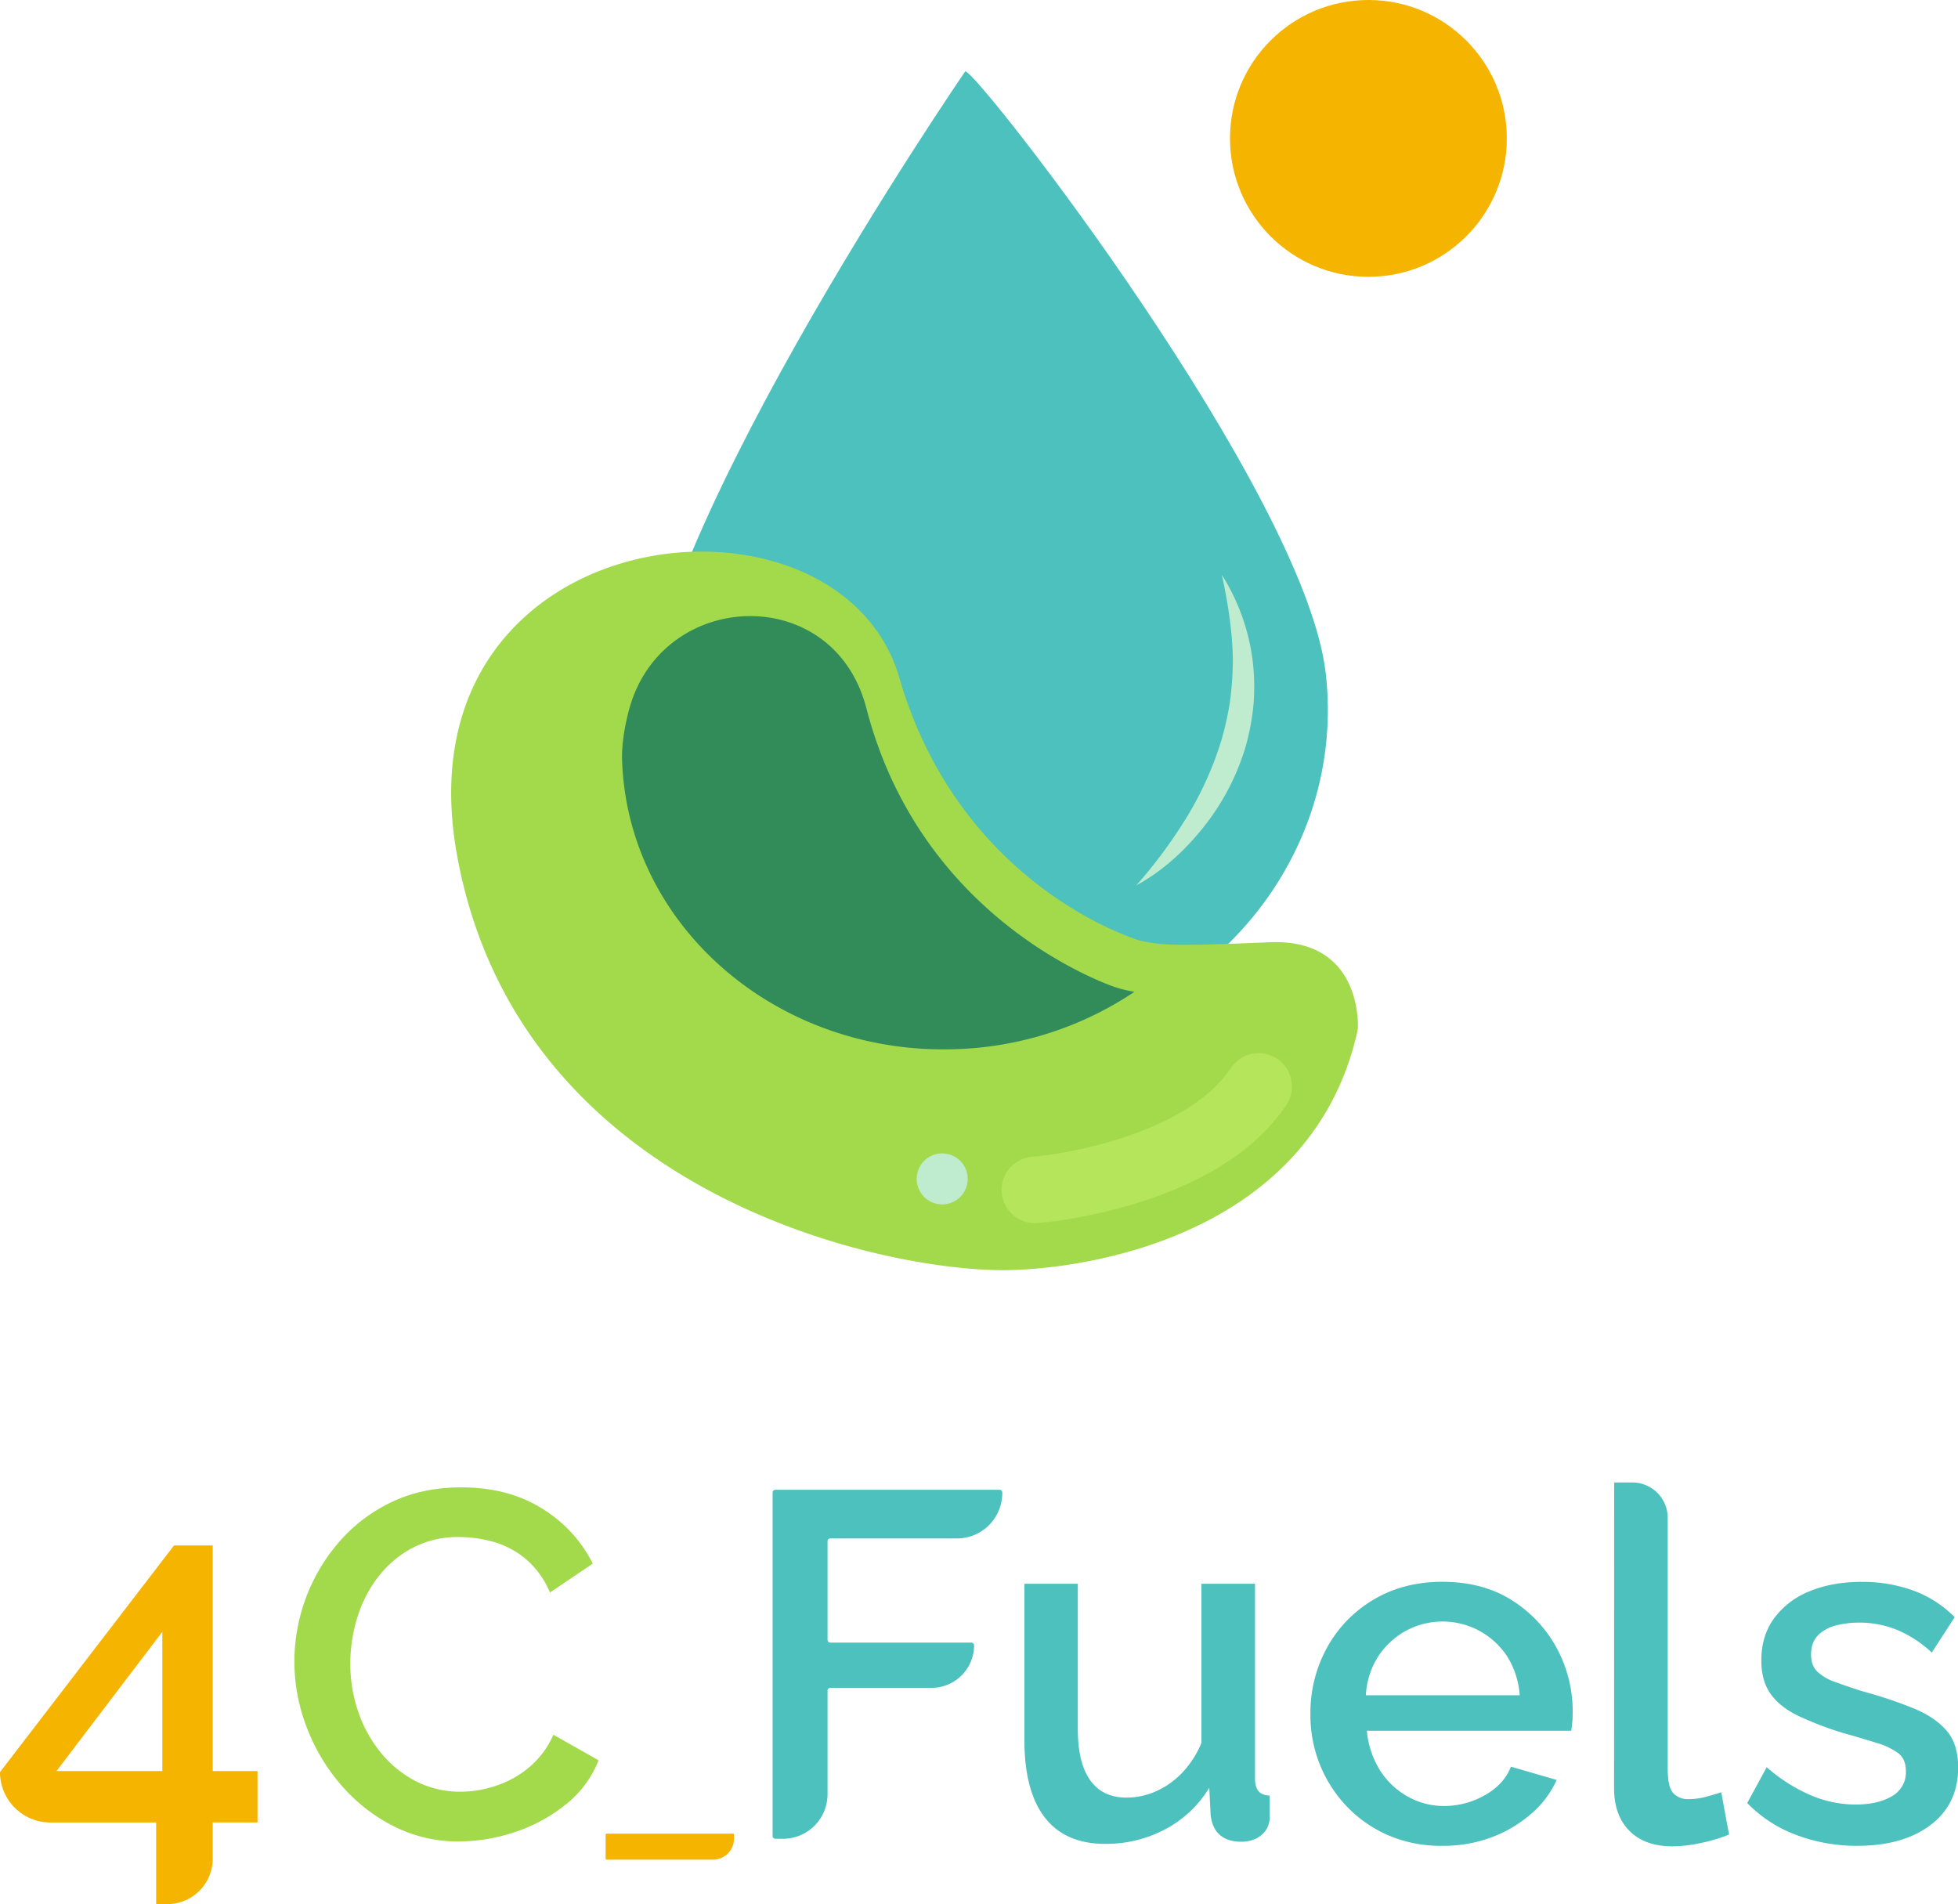 <svg xmlns="http://www.w3.org/2000/svg" viewBox="0 0 952.88 926.68"><defs><style>.cls-1{fill:#4cc1be;}.cls-2{fill:#a3da4b;}.cls-3{fill:#bfebce;}.cls-4{fill:#f5b400;}.cls-5{fill:#b5e55a;}.cls-6{fill:#318c5a;}</style></defs><g id="Layer_2" data-name="Layer 2"><g id="Layer_2-2" data-name="Layer 2"><path class="cls-1" d="M645.18,327.59c10.19,88.4-55.87,168.63-147.55,179.2S323.37,454.26,313.18,365.86,469.76,34.71,469.76,34.71C475.56,34.36,635,239.19,645.18,327.59Z"/><path class="cls-2" d="M554.5,457.64s-87.06-25.31-116.81-127.75S192.43,251,222.42,416.18,430.17,618.89,489.93,618.11c40.32-.54,148.16-17.27,170.57-115.79a13.51,13.51,0,0,0,.35-3.17c0-8.21-2.52-42.3-42.91-40.61C572,460.47,565.14,460.17,554.5,457.64Z"/><circle class="cls-3" cx="458.53" cy="573.71" r="12.42"/><path class="cls-3" d="M553,430.86a239.26,239.26,0,0,0,24.77-33.54,164.56,164.56,0,0,0,16.55-36.81A144.82,144.82,0,0,0,598.64,341a165.34,165.34,0,0,0,1.35-20.1c-.23-13.55-2.33-27.21-5.38-41.19a101.79,101.79,0,0,1,14.83,40.48,106.22,106.22,0,0,1,.65,22.06A113.54,113.54,0,0,1,606,364a116.13,116.13,0,0,1-20.44,38.74C576.49,414.06,565.67,424,553,430.86Z"/><circle class="cls-4" cx="665.95" cy="67.36" r="67.36"/><path class="cls-5" d="M503.75,595.25a16.19,16.19,0,0,1-1.25-32.34c19.93-1.6,76.12-12.46,96.53-43.16a16.2,16.2,0,0,1,27,17.94c-33.36,50.16-117.43,57.24-121,57.51C504.59,595.24,504.17,595.25,503.75,595.25Z"/><path class="cls-6" d="M552.11,482.66c-1.29-.21-2.51-.45-3.71-.71a56.7,56.7,0,0,1-8.73-2.66c-19.38-7.55-94-42.13-118-134.48q-.61-2.34-1.35-4.59c-18.73-57.18-99.5-52.29-114.41,6-2.29,8.93-3.42,17.09-3.15,24.24,3,80.64,75.94,143.36,162.85,140.1A165.48,165.48,0,0,0,552.11,482.66Z"/><path class="cls-4" d="M76,926.68V886.91H24.51A24.51,24.51,0,0,1,0,862.4H0L84.7,752.08h18.83V861.89h21.79v25H103.53v17.6a22.17,22.17,0,0,1-22.17,22.17ZM27.49,861.89H79V794.11Z"/><path class="cls-2" d="M143.27,808.54a89,89,0,0,1,21.44-57.79,78.13,78.13,0,0,1,25.58-19.62q15-7.29,34.24-7.3,23,0,39.43,10.41a66,66,0,0,1,24.53,26.68L267.64,775a43.29,43.29,0,0,0-11.72-16.28,42.83,42.83,0,0,0-15.76-8.37A61.82,61.82,0,0,0,223.57,748a47.49,47.49,0,0,0-23,5.38,51.74,51.74,0,0,0-16.7,14.24,62,62,0,0,0-10.07,19.86,76,76,0,0,0-3.32,22,71.74,71.74,0,0,0,3.91,23.69,63.77,63.77,0,0,0,11.14,20,53.7,53.7,0,0,0,17.06,13.76,47,47,0,0,0,21.67,5,54.51,54.51,0,0,0,17.06-2.87A48.87,48.87,0,0,0,257.57,860a42.94,42.94,0,0,0,11.73-15.8l22,12.44a51.29,51.29,0,0,1-16,21.54,78.42,78.42,0,0,1-24.75,13.4,86.18,86.18,0,0,1-27.25,4.55,68.94,68.94,0,0,1-32-7.54,83.42,83.42,0,0,1-25.46-20.1,93.63,93.63,0,0,1-16.7-28.23A88.79,88.79,0,0,1,143.27,808.54Z"/><path class="cls-1" d="M376,893.57V726.37A1.34,1.34,0,0,1,377.3,725H486.43a1.34,1.34,0,0,1,1.34,1.34v.27a22.09,22.09,0,0,1-22.09,22.08H404.07a1.34,1.34,0,0,0-1.34,1.34v48a1.34,1.34,0,0,0,1.34,1.34h68.62a1.35,1.35,0,0,1,1.35,1.34h0a20.68,20.68,0,0,1-20.68,20.68H404.07a1.34,1.34,0,0,0-1.34,1.34v50.44a21.68,21.68,0,0,1-21.68,21.67H377.3A1.34,1.34,0,0,1,376,893.57Z"/><path class="cls-1" d="M701.92,898.27a64.78,64.78,0,0,1-26.3-5.12,62.23,62.23,0,0,1-20.14-14,63.62,63.62,0,0,1-13.15-20.42,64.81,64.81,0,0,1-4.61-24.35,66.23,66.23,0,0,1,8-32.41,61.51,61.51,0,0,1,22.62-23.43q14.58-8.74,33.53-8.76,19.65,0,33.75,8.89a62.69,62.69,0,0,1,25,29.79,64.66,64.66,0,0,1,4.72,26.23q0,1.94-.21,3.69c-.16,1.66-.32,3-.47,3.9H665.2a43.74,43.74,0,0,0,6.39,19.25,37.49,37.49,0,0,0,13.5,12.76,35.61,35.61,0,0,0,17.54,4.6,40.14,40.14,0,0,0,20-5.26q9.36-5.28,12.67-13.88l22.28,6.46a47.38,47.38,0,0,1-12.32,16.39A62.45,62.45,0,0,1,726,894.07,67,67,0,0,1,701.92,898.27ZM664.72,825h74.86a41,41,0,0,0-6-18.76A37.58,37.58,0,0,0,684,793.73a37.86,37.86,0,0,0-13.39,12.55A38.38,38.38,0,0,0,664.72,825Z"/><path class="cls-1" d="M785.55,721.44h8.82a17.24,17.24,0,0,1,17.24,17.23v122q0,9.36,2.85,12.12a9.76,9.76,0,0,0,7.1,2.76,33.06,33.06,0,0,0,8.88-1.2c2.92-.79,5.33-1.52,7.23-2.15l3.79,20.57a76.07,76.07,0,0,1-13.5,4.07,68.12,68.12,0,0,1-14,1.68q-13.5,0-21-7.56t-7.46-21Z"/><path class="cls-1" d="M903.84,898.27A83.53,83.53,0,0,1,874.23,893a64.41,64.41,0,0,1-23.92-15.56L859.78,860a80.81,80.81,0,0,0,21.67,13.75,56,56,0,0,0,21.45,4.43q11.13,0,17.88-4.1A13.26,13.26,0,0,0,927.53,862q0-5.93-3.67-8.77a33.69,33.69,0,0,0-10.43-5q-6.75-2.13-16-4.74a162.09,162.09,0,0,1-22.16-8.41q-9.12-4.4-13.62-10.79T857.17,808q0-11.87,6.17-20.39a39.3,39.3,0,0,1,17.17-13.16q11-4.62,25.47-4.63A72.49,72.49,0,0,1,931,774a54.63,54.63,0,0,1,20.26,13l-11.14,17.22a56.59,56.59,0,0,0-16.83-11,48.87,48.87,0,0,0-18.7-3.58,45.61,45.61,0,0,0-10.78,1.29,19.06,19.06,0,0,0-8.89,4.73q-3.54,3.45-3.55,9.59c0,3.47,1,6.2,2.95,8.16A24,24,0,0,0,893,818.5q5.67,2.13,14,4.74a213.44,213.44,0,0,1,24.64,8.28q10.17,4.26,15.75,10.77t5.57,17.87q0,17.76-13.38,27.93T903.84,898.27Z"/><path class="cls-1" d="M612.42,871.61c-1.1-1.35-1.66-3.44-1.66-6.29V770.73H584.7v77.42a46.68,46.68,0,0,1-9.34,14.51,40.1,40.1,0,0,1-12.8,9.08,35.26,35.26,0,0,1-14.33,3.07q-11.61,0-17.65-8.42t-6.05-25V770.73h-26v76q0,24.93,9.94,37.76t29.39,12.83a61.43,61.43,0,0,0,29.25-7.13A55.23,55.23,0,0,0,588.5,870l.67,13.28c1.16,10,7.7,13,14.91,13,8.19,0,13.79-5.08,13.79-11.68V873.86Q614.09,873.62,612.42,871.61Z"/><path class="cls-4" d="M295.2,892.35h61.54a.47.47,0,0,1,.47.47v2A10.24,10.24,0,0,1,347,905H295.2a.47.47,0,0,1-.47-.47V892.82A.47.47,0,0,1,295.2,892.35Z"/></g></g></svg>